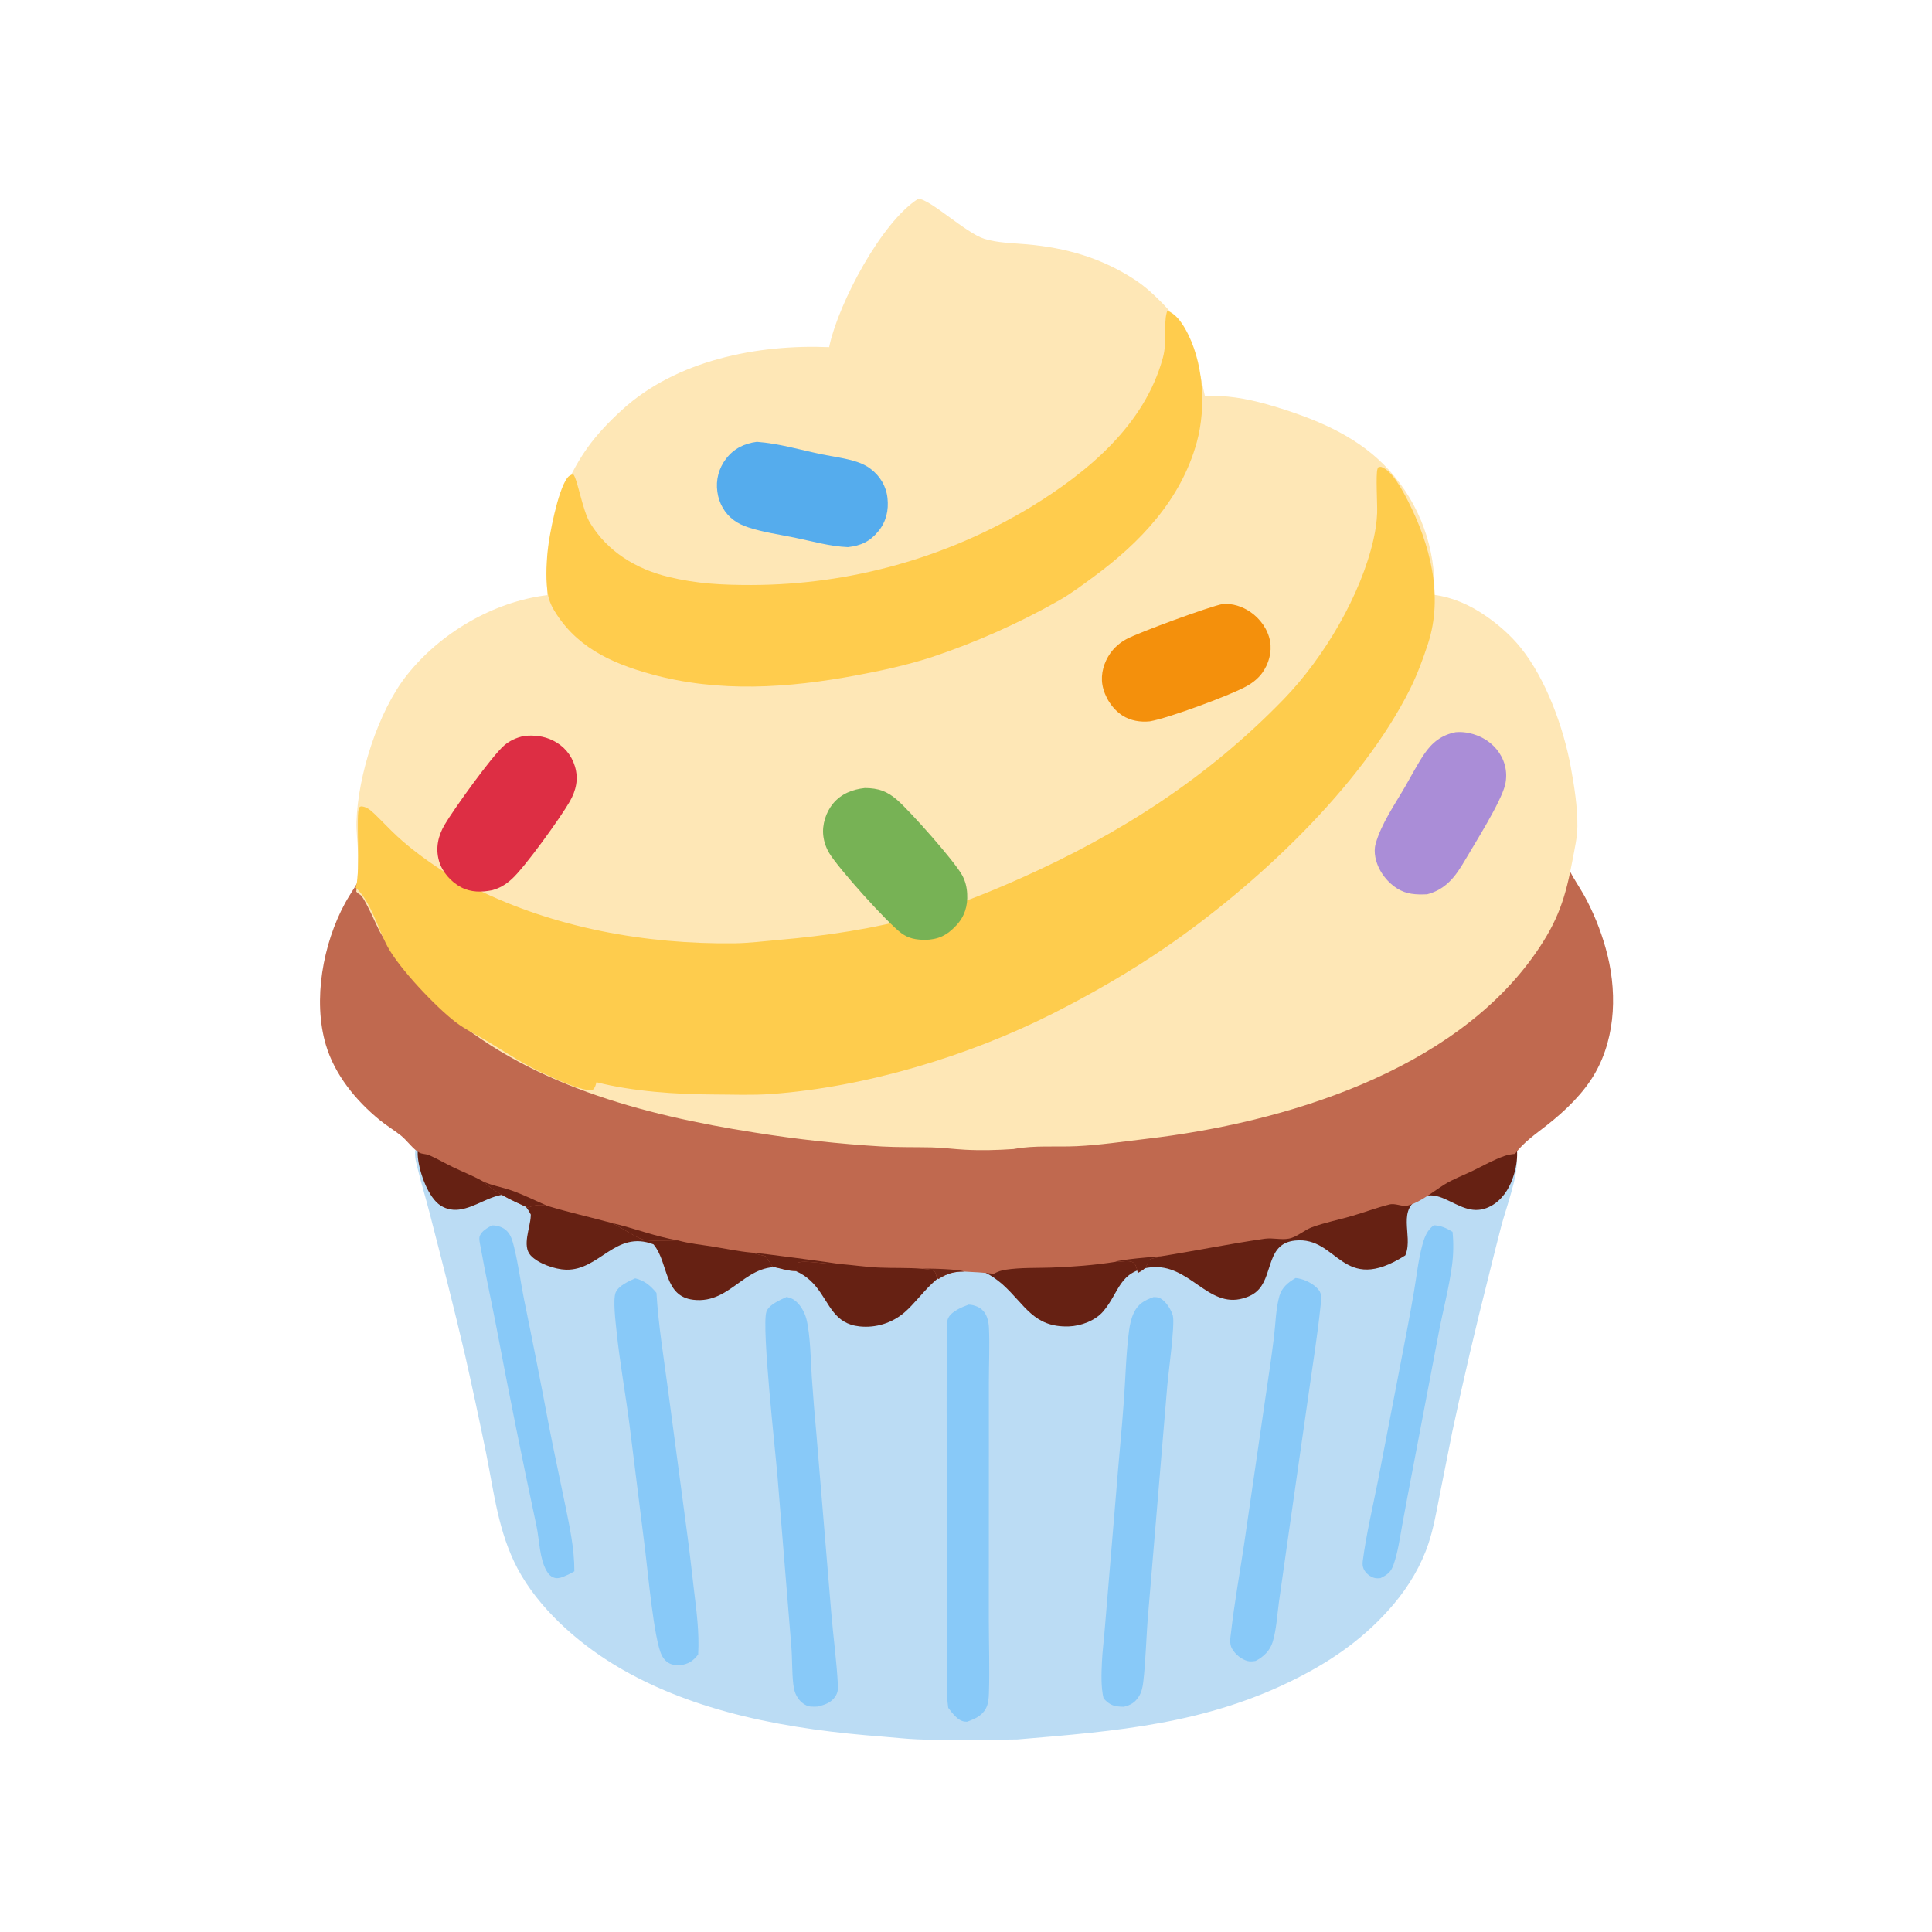 <svg xmlns="http://www.w3.org/2000/svg" viewBox="0 0 512 512" height="512.0px" width="512.0px">
<path id="" fill="#bbdcf4" fill-opacity="1.0" stroke="#000000" stroke-width="0.0" stroke-opacity="1.0" stroke-linecap="round" stroke-linejoin="round"  filling="0" d="M245.739 270.812 C246.513 270.775 247.289 270.757 248.064 270.757 C255.525 270.775 256.938 275.392 261.52 279.993 C269.185 280.108 270.498 280.79 276.267 275.24 C277.425 274.13 278.6 273.08 280.092 272.435 C281.808 271.692 283.645 271.625 285.483 271.725 C294.848 272.23 291.725 280.23 297.793 282.45 C305.842 285.395 309.41 279.217 315.757 276.577 C318.115 275.595 320.988 275.402 323.365 276.445 C326.61 277.873 327.123 281.3 328.35 284.22 C329.283 286.433 330.585 287.49 332.817 288.377 C341.165 291.692 342.488 285.683 348.38 283.342 C350.712 282.418 354.033 282.515 356.3 283.55 C360.275 285.368 360.58 289.205 362.095 292.738 C362.993 294.832 364.52 296.37 366.647 297.217 C367.983 297.748 369.455 297.973 370.89 297.99 C375.755 298.043 377.315 295.423 381.327 293.743 C382.845 293.108 384.692 292.3 386.295 293.04 C389.55 294.548 390.98 298.935 392.053 302.022 C394.738 301.908 397.655 301.715 399.882 303.517 C401.12 304.52 401.8 305.978 401.938 307.55 C402.29 311.645 399.033 320.467 397.89 324.777 C396.772 329.1 395.68 333.428 394.613 337.762 C391.087 351.61 387.835 365.525 384.858 379.5 L381.533 396.217 C380.688 400.51 379.95 404.837 378.575 409.002 C376.652 414.83 373.34 420.375 369.392 425.058 C362.178 433.618 353.615 439.72 343.712 444.738 C319.665 456.925 295.915 458.762 269.575 460.973 C260.808 461.04 251.898 461.3 243.141 460.947 C240.075 460.825 237.014 460.46 233.955 460.228 C209.662 458.387 184.034 454.053 162.88 441.233 C152.877 435.17 142.637 426.067 137.129 415.625 C132.076 406.043 130.936 395.678 128.853 385.23 C127.072 376.525 125.206 367.835 123.255 359.165 C120.284 346.44 117.025 333.73 113.752 321.077 C112.739 317.16 111.541 313.28 110.593 309.348 C110.231 307.848 109.543 305.413 110.402 304.067 C111.266 302.717 112.496 301.63 114.084 301.238 C116.073 300.745 118.275 301.402 120.265 301.637 C123.66 302.038 128.554 302.592 131.866 301.738 C136.979 300.42 136.961 294.44 139.283 290.65 C141.226 287.48 143.831 286.555 147.26 285.76 C151.857 287.223 154.626 290.587 158.623 292.967 C173.456 293.603 168.971 282.635 178.738 279.18 C183.583 277.465 187.046 281.97 191.041 283.853 C193.762 285.132 196.316 285.28 199.131 284.207 C202.69 282.85 203.619 279.98 205.081 276.808 C206.027 274.755 207.224 272.97 209.468 272.223 C218.564 269.192 220.419 277.27 226.903 280.17 C228.602 280.928 230.485 281.173 232.32 280.873 C239.196 279.815 239.812 272.905 245.425 270.92 C245.53 270.882 245.634 270.848 245.739 270.812 Z"></path>
<path id="" fill="#662113" fill-opacity="1.0" stroke="#000000" stroke-width="0.0" stroke-opacity="1.0" stroke-linecap="round" stroke-linejoin="round"  filling="0" d="M247.172 267.332 C247.26 267.32 247.348 267.303 247.436 267.295 C258.14 266.225 256.05 275.19 261.562 279.178 C263.288 280.423 265.635 280.637 267.673 280.207 C271.37 279.428 272.955 276.01 274.9 273.185 C276.618 270.695 278.962 268.77 282.01 268.267 C283.603 268.005 285.238 268.158 286.798 268.543 C294.41 270.418 291.635 278.185 296.87 281.755 C299.155 283.312 301.913 282.84 304.457 282.397 C308.483 279.288 310.975 273.715 316.215 272.317 C318.61 271.678 322.123 272.065 324.252 273.332 C327.998 275.56 327.68 279.988 328.72 283.645 C329.21 285.37 330.142 286.858 331.75 287.725 C339.33 291.812 344.55 281.712 351.02 279.822 C353.447 279.113 355.853 279.603 358.022 280.822 C363.25 283.765 361.15 288.745 362.587 293.405 C362.623 293.522 362.663 293.637 362.697 293.755 C364.035 294.873 365.31 295.94 366.983 296.533 C371.923 298.277 375.9 294.118 380.01 292.113 C382.055 291.113 384.418 290.48 386.635 291.305 C390.058 292.575 391.627 296.195 393.095 299.25 C395.892 299.32 398.217 299.308 400.89 300.285 C400.95 300.42 401.012 300.553 401.072 300.69 C402.762 304.652 402.092 309.47 400.452 313.358 C399.205 316.31 397.06 318.938 394.002 320.12 C389.882 321.715 386.577 319.365 382.933 317.752 C380.913 316.86 378.95 316.368 376.827 317.267 C369.868 320.212 374.505 327.267 372.54 332.375 L372.413 332.695 C355.505 343.44 354.67 327.545 343.195 328.76 C335.78 329.543 337.38 337.325 333.673 341.61 C332.54 342.92 331.058 343.615 329.418 344.082 C320.02 346.767 315.188 334.685 304.86 335.868 C296.525 336.822 296.692 342.46 292.373 347.52 C290.257 349.998 286.452 351.408 283.25 351.515 C273.92 351.825 271.64 345.735 265.75 340.435 L265.467 340.185 C262.743 337.918 259.855 336.13 256.185 335.995 C248.645 335.717 244.623 343.525 239.725 347.78 C236.441 350.615 232.131 351.965 227.817 351.515 C221.055 350.822 219.921 345.53 216.337 341.065 C214.375 338.62 211.851 336.887 208.782 336.155 C197.757 333.522 194.208 345.728 183.7 344.452 C175.964 343.515 177.174 334.882 173.39 330.027 L173.181 329.765 C163.101 325.897 158.933 336.71 149.99 336.483 C147.137 336.41 142.591 334.873 140.6 332.67 C138.308 330.135 140.536 325.337 140.653 322.26 L140.666 321.86 C139.19 318.952 137.412 317.79 134.519 316.462 C129.694 316.712 126.172 319.985 121.629 320.56 C119.702 320.805 117.69 320.295 116.18 319.053 C113.09 316.502 110.871 309.9 110.692 306.002 C110.576 303.478 111.522 299.608 113.345 297.707 C117.358 293.522 125.233 299.935 129.806 299.785 C132.423 299.7 134.368 298.515 136.14 296.695 L136.392 296.433 C136.894 292.74 135.979 288.553 138.834 285.632 C140.177 284.26 142.026 283.52 143.918 283.34 C152.537 282.512 155.612 291.99 162.028 291.592 C163.152 291.522 164.346 291.035 165.315 290.483 C170.645 287.442 167.653 281.363 171.189 277.478 C172.845 275.66 176.172 274.76 178.56 274.723 C183.671 274.645 186.833 279.035 190.203 282.2 C191.992 283.877 193.976 284.985 196.506 284.835 C203.228 284.433 202.939 276.105 206.535 272.192 C208.215 270.365 210.498 269.507 212.95 269.478 C221.427 269.377 221.712 275.37 226.575 280.07 C226.649 280.142 226.725 280.21 226.799 280.283 C228.555 280.717 230.289 281.038 232.106 280.735 C237.532 279.832 238.179 274.33 241.043 270.688 C242.715 268.56 244.532 267.635 247.172 267.332 Z"></path>
<path id="" fill="#c0694f" fill-opacity="1.0" stroke="#000000" stroke-width="0.0" stroke-opacity="1.0" stroke-linecap="round" stroke-linejoin="round"  filling="0" d="M127.995 313.085 L127.673 312.905 C125.227 311.553 122.611 310.54 120.095 309.327 C117.983 308.312 115.94 307.11 113.802 306.155 C112.953 305.777 111.903 305.88 111.14 305.467 C109.414 304.533 107.843 302.188 106.235 300.92 C104.417 299.488 102.432 298.3 100.629 296.827 C94.323 291.678 88.719 284.837 86.37 276.935 C82.846 265.085 85.601 250.107 91.414 239.403 C92.978 236.522 95.097 233.785 96.333 230.76 C98.404 225.691 98.059 223.092 101.3 217.899 C113.591 198.206 140.938 186.718 162.425 180.476 C216.219 164.85 282.317 163.75 336.743 177.063 C353.3 181.114 369.455 186.365 384.452 194.608 C394.803 200.297 406.562 209.446 411.975 220.167 C413.668 223.518 414.223 227.304 415.895 230.619 C417.067 232.939 418.592 235.104 419.863 237.379 C422.262 241.774 424.155 246.429 425.505 251.252 C428.567 262.007 428.375 274.408 422.743 284.327 C419.692 289.7 414.795 294.377 409.965 298.173 C406.952 300.54 403.803 302.68 401.485 305.788 C400.52 305.887 399.637 306.022 398.715 306.337 C395.777 307.35 392.965 308.988 390.165 310.337 C387.762 311.495 385.185 312.44 382.908 313.837 C379.955 315.65 376.35 318.7 372.973 319.512 C371.605 319.842 369.798 318.805 368.22 319.197 C364.877 320.027 361.55 321.303 358.228 322.262 C354.76 323.265 351.06 323.995 347.685 325.233 C345.555 326.012 343.77 327.83 341.55 328.248 C339.457 328.64 337.288 327.973 335.135 328.283 C325.947 329.605 316.817 331.48 307.647 332.935 C307.58 332.962 307.515 332.993 307.45 333.02 C306.495 333.413 305.095 333.402 304.368 334.025 C303.798 336.087 303.322 336.308 301.538 337.345 C301.312 336.46 301.145 335.18 300.36 334.618 C299.26 333.83 296.885 334.478 295.562 334.405 C290.19 335.265 284.01 335.752 278.56 335.93 C274.562 336.062 270.498 335.89 266.535 336.485 C265.348 336.665 264.387 337.007 263.33 337.572 C260.697 337.238 258.08 337.098 255.433 336.975 C252.925 336.97 251.055 337.45 248.924 338.81 L248.713 338.947 C248.005 338.558 248.184 337.598 247.674 336.965 C247.258 336.45 245.135 336.325 244.426 336.238 C240.617 335.918 236.748 336.098 232.926 335.925 C229.428 335.77 225.929 335.233 222.434 334.96 C220.037 335.265 212.816 333.795 211.446 334.663 C211.369 335.108 211.334 335.512 211.345 335.965 L211.358 336.445 L210.968 336.808 C209.095 336.935 206.651 336.048 204.77 335.7 C204.156 334.762 203.53 333.83 202.892 332.908 C201.638 332.635 200.395 332.317 199.165 331.95 C195.814 331.655 192.41 330.928 189.086 330.387 C185.976 329.882 182.646 329.567 179.622 328.712 C168.112 328.938 171.695 329.17 162.209 324.123 C156.487 322.58 150.777 321.295 145.084 319.58 C143.014 319.195 141.899 319.225 139.916 320.058 C135.623 318.087 131.53 316.3 127.995 313.085 Z"></path>
<path id="" fill="#662113" fill-opacity="1.0" stroke="#000000" stroke-width="0.0" stroke-opacity="1.0" stroke-linecap="round" stroke-linejoin="round"  filling="0" d="M199.165 331.95 C200.389 331.905 222.311 334.877 222.434 334.96 C220.037 335.265 212.816 333.795 211.446 334.663 C211.369 335.108 211.334 335.512 211.345 335.965 L211.358 336.445 L210.968 336.808 C209.095 336.935 206.651 336.048 204.77 335.7 C204.156 334.762 203.53 333.83 202.892 332.908 C201.638 332.635 200.395 332.317 199.165 331.95 Z"></path>
<path id="" fill="#682214" fill-opacity="1.0" stroke="#000000" stroke-width="0.0" stroke-opacity="1.0" stroke-linecap="round" stroke-linejoin="round"  filling="0" d="M127.995 313.085 C130.381 314.205 133 314.595 135.483 315.462 C138.793 316.618 141.876 318.195 145.084 319.58 C143.014 319.195 141.899 319.225 139.916 320.058 C135.623 318.087 131.53 316.3 127.995 313.085 Z"></path>
<path id="" fill="#662113" fill-opacity="1.0" stroke="#000000" stroke-width="0.0" stroke-opacity="1.0" stroke-linecap="round" stroke-linejoin="round"  filling="0" d="M162.209 324.123 C168.022 325.465 173.738 327.728 179.622 328.712 C168.112 328.938 171.695 329.17 162.209 324.123 Z"></path>
<path id="" fill="#672214" fill-opacity="1.0" stroke="#000000" stroke-width="0.0" stroke-opacity="1.0" stroke-linecap="round" stroke-linejoin="round"  filling="0" d="M295.562 334.405 C296.5 333.825 305.98 333.012 307.647 332.935 C307.58 332.962 307.515 332.993 307.45 333.02 C306.495 333.413 305.095 333.402 304.368 334.025 C303.798 336.087 303.322 336.308 301.538 337.345 C301.312 336.46 301.145 335.18 300.36 334.618 C299.26 333.83 296.885 334.478 295.562 334.405 Z"></path>
<path id="" fill="#6c2617" fill-opacity="1.0" stroke="#000000" stroke-width="0.0" stroke-opacity="1.0" stroke-linecap="round" stroke-linejoin="round"  filling="0" d="M244.426 336.238 C245.899 336.095 254.465 336.342 255.433 336.975 C252.925 336.97 251.055 337.45 248.924 338.81 L248.713 338.947 C248.005 338.558 248.184 337.598 247.674 336.965 C247.258 336.45 245.135 336.325 244.426 336.238 Z"></path>
<path id="" fill="#fee7b6" fill-opacity="1.0" stroke="#000000" stroke-width="0.0" stroke-opacity="1.0" stroke-linecap="round" stroke-linejoin="round"  filling="0" d="M243.333 52.688 C246.389 52.658 255.935 61.753 260.842 63.284 C264.35 64.379 268.465 64.424 272.118 64.746 C282.525 65.665 291.895 68.347 300.707 74.105 C303.392 75.859 305.745 78.019 307.99 80.299 C315.39 87.814 317.233 94.998 319.325 105.029 C320.668 104.946 322.035 104.905 323.38 104.966 C328.918 105.216 334.37 106.641 339.63 108.309 C350.223 111.669 360.47 116.163 368.095 124.576 C376.295 133.587 380.608 145.469 380.098 157.641 C385.04 158.313 389.535 160.325 393.632 163.143 C397.055 165.496 400.335 168.342 402.947 171.58 C409.728 179.98 414.355 192.815 416.288 203.364 C417.207 208.387 418.067 213.83 418.025 218.935 C418 221.917 417.322 224.76 416.783 227.673 C414.91 237.769 412.97 243.96 406.952 252.59 C385.038 284.027 340.243 297.535 303.967 301.783 C297.815 302.502 291.49 303.462 285.312 303.752 C279.942 304.005 274.125 303.488 268.845 304.465 C268.772 304.478 268.697 304.493 268.625 304.507 C264.365 304.795 260.055 304.918 255.79 304.692 C252.81 304.538 249.845 304.127 246.86 304.065 C242.487 303.97 238.1 304.067 233.732 303.832 C222.426 303.158 211.161 301.923 199.977 300.132 C170.377 295.505 139.064 287.3 116.377 266.613 C110.146 260.952 104.859 254.33 100.718 247 C99.787 245.362 96.615 237.827 95.459 237.133 C95.042 236.884 94.756 236.67 94.419 236.309 C94.784 232.709 95.021 229.194 94.872 225.576 C94.764 222.952 94.399 220.353 94.476 217.719 C94.829 205.601 100.158 188.674 107.719 179.056 C116.603 167.755 130.72 159.46 145.028 157.714 C144.957 154.686 144.871 151.65 145.01 148.623 C145.469 138.598 149.754 127.022 155.559 118.823 C158.196 115.098 161.443 111.738 164.808 108.659 C179.221 95.47 200.738 91.208 219.736 91.999 C219.777 91.774 219.824 91.55 219.876 91.328 C222.38 80.217 233.524 58.903 243.333 52.688 Z"></path>
<path id="" fill="#88c9f8" fill-opacity="1.0" stroke="#000000" stroke-width="0.0" stroke-opacity="1.0" stroke-linecap="round" stroke-linejoin="round"  filling="0" d="M208.469 343.705 C209.02 343.815 209.602 344.002 210.095 344.277 C211.88 345.265 213.227 347.647 213.709 349.567 C214.747 353.695 214.858 360.483 215.127 364.84 C215.474 369.938 215.886 375.03 216.363 380.118 L220.278 427.217 C220.808 433.688 221.731 440.2 222.058 446.67 C222.114 447.775 221.995 448.59 221.398 449.535 C220.297 451.275 218.453 451.845 216.56 452.267 C215.959 452.283 215.339 452.31 214.741 452.245 C213.479 452.108 212.178 451.07 211.49 450.048 C210.676 448.84 210.397 447.767 210.231 446.353 C209.841 443.015 209.988 439.605 209.702 436.252 L206.053 391.368 C205.462 384.27 201.829 351.885 203.087 347.695 C203.659 345.788 206.793 344.47 208.469 343.705 Z"></path>
<path id="" fill="#88c9f8" fill-opacity="1.0" stroke="#000000" stroke-width="0.0" stroke-opacity="1.0" stroke-linecap="round" stroke-linejoin="round"  filling="0" d="M305.685 343.748 C306.332 343.75 306.908 343.757 307.495 344.065 C308.975 344.845 310.428 347.115 310.825 348.705 C311.41 351.053 309.598 364.062 309.34 367.245 L304.293 427.467 C303.757 433.512 303.678 439.642 302.983 445.678 C302.825 447.067 302.553 448.433 301.785 449.627 C300.767 451.207 299.615 451.882 297.827 452.31 C295.255 452.252 294.267 452.002 292.457 450.113 C291.745 447.035 291.88 443.637 292.02 440.505 C292.152 437.535 292.558 434.592 292.78 431.63 L295.788 395.623 C296.425 387.312 297.295 378.998 297.875 370.688 C298.29 364.712 298.428 358.58 299.207 352.645 C299.415 351.06 299.777 349.392 300.46 347.94 C301.585 345.543 303.305 344.577 305.685 343.748 Z"></path>
<path id="" fill="#88c9f8" fill-opacity="1.0" stroke="#000000" stroke-width="0.0" stroke-opacity="1.0" stroke-linecap="round" stroke-linejoin="round"  filling="0" d="M256.69 345.745 C257.447 345.75 258.298 345.967 258.988 346.277 C260.26 346.845 261.087 347.798 261.565 349.098 C261.892 349.985 262.04 350.947 262.082 351.892 C262.303 356.565 262.065 361.36 262.062 366.048 L262.058 395.712 L262.048 429.5 C262.062 435.882 262.285 442.332 262.077 448.707 C262.035 450.058 261.918 451.53 261.28 452.743 C260.25 454.707 258.257 455.585 256.27 456.272 C256.065 456.267 255.86 456.255 255.655 456.233 C253.795 456.03 252.357 453.962 251.29 452.59 C250.715 448.483 250.975 444.137 250.975 439.993 L250.975 419.14 C250.977 396.985 250.73 374.803 250.975 352.652 C250.985 351.663 250.843 350.202 251.292 349.295 C252.197 347.48 254.88 346.418 256.69 345.745 Z"></path>
<path id="" fill="#88c9f8" fill-opacity="1.0" stroke="#000000" stroke-width="0.0" stroke-opacity="1.0" stroke-linecap="round" stroke-linejoin="round"  filling="0" d="M168.326 338.775 C170.78 339.325 172.415 340.738 173.968 342.623 C174.484 351.195 175.875 359.58 177.001 368.082 L182.08 406.2 C182.761 411.165 183.291 416.14 183.882 421.118 C184.578 426.96 185.357 432.555 185.021 438.473 C183.534 440.308 182.567 440.895 180.247 441.33 C179.459 441.303 178.621 441.277 177.87 441.012 C176.686 440.592 175.873 439.685 175.333 438.582 C173.314 434.452 171.694 416.582 171.012 411.115 L166.823 377.567 C165.762 369.288 164.236 361.025 163.385 352.725 C163.162 350.553 162.386 344.385 163.155 342.535 C163.915 340.707 166.621 339.543 168.326 338.775 Z"></path>
<path id="" fill="#88c9f8" fill-opacity="1.0" stroke="#000000" stroke-width="0.0" stroke-opacity="1.0" stroke-linecap="round" stroke-linejoin="round"  filling="0" d="M343.35 338.69 C343.845 338.74 344.332 338.832 344.812 338.962 C346.5 339.402 348.918 340.733 349.777 342.317 C350.353 343.375 350.035 345.348 349.91 346.53 C349.17 353.65 348.02 360.755 347.02 367.842 L341.447 406.808 L338.928 424.592 C338.467 427.985 338.27 431.805 337.288 435.085 C336.595 437.392 334.882 439.082 332.775 440.15 C332.062 440.267 331.36 440.377 330.647 440.192 C328.983 439.765 327.342 438.4 326.5 436.92 C325.748 435.595 326.07 434.027 326.238 432.572 C327.125 424.8 328.54 416.99 329.7 409.245 L335.248 371.123 C336.058 365.592 336.913 360.033 337.598 354.485 C338.038 350.94 338.085 346.85 339.062 343.433 C339.705 341.188 341.402 339.817 343.35 338.69 Z"></path>
<path id="" fill="#88c9f8" fill-opacity="1.0" stroke="#000000" stroke-width="0.0" stroke-opacity="1.0" stroke-linecap="round" stroke-linejoin="round"  filling="0" d="M130.355 324.74 C131.828 324.728 133.35 325.197 134.387 326.283 C135.484 327.428 135.859 328.985 136.231 330.48 C137.369 335.05 137.975 339.825 138.898 344.452 C141.198 355.65 143.406 366.865 145.52 378.098 C146.838 384.913 148.34 391.71 149.72 398.515 C150.932 404.488 152.225 410.272 152.213 416.408 C151.036 417.127 149.916 417.62 148.623 418.082 C148.206 418.165 147.675 418.288 147.246 418.207 C146.108 417.995 145.411 417.27 144.852 416.298 C142.938 412.967 142.959 408.055 142.161 404.33 C138.411 386.827 134.872 369.283 131.547 351.695 C130.168 344.543 128.593 337.438 127.319 330.257 C127.183 329.49 126.866 328.238 127.153 327.515 C127.674 326.202 129.197 325.392 130.355 324.74 Z"></path>
<path id="" fill="#88c9f8" fill-opacity="1.0" stroke="#000000" stroke-width="0.0" stroke-opacity="1.0" stroke-linecap="round" stroke-linejoin="round"  filling="0" d="M379.973 324.7 C382.012 324.832 383.235 325.423 384.94 326.445 C385.235 329.332 385.19 332.397 384.81 335.275 C384.025 341.192 382.438 347.142 381.312 353.02 L374.507 388.712 C373.515 393.848 372.545 398.99 371.605 404.135 C370.962 407.645 370.493 411.233 369.317 414.618 C368.623 416.62 367.712 417.3 365.827 418.22 C365.442 418.255 365.433 418.262 364.988 418.265 C363.868 418.272 362.695 417.543 361.983 416.71 C361.202 415.8 361 414.863 361.147 413.695 C362.038 406.723 363.805 399.32 365.183 392.392 L371.298 360.683 C372.5 354.49 373.705 348.255 374.76 342.038 C375.447 338 375.877 333.805 376.957 329.858 C377.525 327.785 378.202 326.027 379.973 324.7 Z"></path>
<path id="" fill="#fecc4d" fill-opacity="1.0" stroke="#000000" stroke-width="0.0" stroke-opacity="1.0" stroke-linecap="round" stroke-linejoin="round"  filling="0" d="M94.256 235.253 L94.377 234.839 C95.565 230.732 94.246 215.421 95.204 213.998 C95.299 213.856 95.483 213.8 95.622 213.701 C97.047 213.678 98.226 214.718 99.208 215.653 C101.26 217.607 103.18 219.702 105.262 221.625 C108.861 224.949 113.199 228.139 117.319 230.785 C120.037 232.531 122.925 233.954 125.813 235.393 C146.924 245.914 171.217 250.298 194.7 249.98 C198.624 249.927 202.477 249.424 206.378 249.087 C218.923 248.003 231.47 246.144 243.622 242.766 C252.8 240.214 261.697 236.651 270.39 232.783 C296.812 221.024 320.082 206.075 340.275 185.212 C350.885 174.25 360.68 157.696 364.01 142.855 C364.52 140.574 364.87 138.29 364.957 135.953 C365.043 133.673 364.55 125.647 365.055 124.25 C365.29 123.603 365.418 123.79 366.005 123.721 C368.91 124.65 371.733 130.038 373.053 132.613 C378.967 144.149 382.587 157.854 378.445 170.552 C377.118 174.619 375.595 178.755 373.685 182.583 C360.68 208.665 332.772 234.684 308.908 251.06 C299.465 257.54 289.158 263.467 278.938 268.627 C256.673 279.873 229.259 288.137 204.327 289.923 C199.294 290.283 194.109 290.055 189.059 290.043 C179.178 290.017 167.635 289.238 158.064 286.8 C157.811 287.695 157.772 288.125 157.111 288.8 C154.853 289.467 147.625 286.12 145.276 285.01 C139.356 282.483 134.372 279.05 128.888 275.777 C126.157 274.15 123.281 272.817 120.746 270.875 C115.443 266.812 105.731 256.565 102.671 250.805 C100.215 246.184 98.125 238.613 94.256 235.253 Z"></path>
<path id="" fill="#ffcc4d" fill-opacity="1.0" stroke="#000000" stroke-width="0.0" stroke-opacity="1.0" stroke-linecap="round" stroke-linejoin="round"  filling="0" d="M309.33 82.377 C311.47 83.062 313.012 85.248 314.087 87.126 C318.967 95.659 319.735 107.844 317.16 117.21 C312.965 132.464 302.152 143.802 289.71 152.939 C286.798 155.077 283.853 157.299 280.71 159.091 C269.908 165.216 258.535 170.275 246.754 174.198 C240.382 176.25 233.669 177.716 227.095 178.947 C208.918 182.351 190.54 183.621 172.512 178.65 C161.624 175.647 152.169 171.179 146.412 160.996 C145.947 160.039 145.511 159.047 145.301 157.999 C144.565 154.325 144.766 149.748 145.133 146.028 C145.564 141.66 147.833 130.073 150.284 126.723 C150.749 126.088 151.168 125.839 151.931 125.713 C153.061 126.98 154.365 135.277 156.375 138.579 C161.012 146.197 168.582 150.812 177.157 152.881 C184.81 154.726 191.288 155.033 199.132 155.029 C225.285 154.987 250.93 147.813 273.31 134.279 C288.413 125.016 303.345 112.585 308.185 94.787 C309.353 90.487 308.327 86.003 309.192 82.84 C309.235 82.685 309.285 82.532 309.33 82.377 Z"></path>
<path id="" fill="#dd2e44" fill-opacity="1.0" stroke="#000000" stroke-width="0.0" stroke-opacity="1.0" stroke-linecap="round" stroke-linejoin="round"  filling="0" d="M138.719 195.046 C141.448 194.767 144.083 195.016 146.576 196.257 C149.402 197.666 151.451 200.061 152.357 203.089 C153.362 206.445 152.679 209.46 150.982 212.429 C148.612 216.579 139.058 229.891 135.591 232.997 C133.999 234.423 132.518 235.336 130.444 235.915 C127.638 236.477 124.822 236.506 122.219 235.149 C119.521 233.743 117.153 231.055 116.328 228.119 C115.378 224.744 116.104 221.511 117.833 218.562 C120.218 214.493 130.376 200.325 133.609 197.551 C135.147 196.231 136.791 195.553 138.719 195.046 Z"></path>
<path id="" fill="#aa8dd7" fill-opacity="1.0" stroke="#000000" stroke-width="0.0" stroke-opacity="1.0" stroke-linecap="round" stroke-linejoin="round"  filling="0" d="M385.77 194.041 C388.233 193.808 390.9 194.473 393.06 195.65 C395.832 197.16 397.947 199.679 398.785 202.741 C399.248 204.454 399.277 206.256 398.873 207.984 C397.728 212.661 390.928 223.363 388.152 228.123 C385.705 232.319 383.145 235.704 378.212 236.998 C375.26 237.115 372.73 237.047 370.155 235.388 C367.34 233.574 365.103 230.471 364.478 227.159 C364.257 226 364.235 224.783 364.553 223.641 C366.03 218.335 369.665 213.159 372.402 208.418 C374.045 205.574 375.575 202.607 377.402 199.881 C379.49 196.768 382.04 194.768 385.77 194.041 Z"></path>
<path id="" fill="#77b255" fill-opacity="1.0" stroke="#000000" stroke-width="0.0" stroke-opacity="1.0" stroke-linecap="round" stroke-linejoin="round"  filling="0" d="M229.212 208.834 C232.827 208.877 235.074 209.662 237.781 212.015 C241.196 214.983 252.915 228.156 254.988 231.951 C255.83 233.495 256.22 235.115 256.315 236.869 C256.49 240.092 255.637 242.89 253.41 245.263 C250.912 247.926 248.672 249 245.042 249.093 C242.661 248.994 240.863 248.764 238.869 247.299 C235.141 244.56 222.188 230.131 219.771 226.103 C218.927 224.707 218.388 223.148 218.19 221.528 C217.816 218.543 218.886 215.207 220.806 212.912 C222.958 210.34 225.965 209.182 229.212 208.834 Z"></path>
<path id="" fill="#f4900c" fill-opacity="1.0" stroke="#000000" stroke-width="0.0" stroke-opacity="1.0" stroke-linecap="round" stroke-linejoin="round"  filling="0" d="M324.048 160.062 C326.647 159.869 329.21 160.707 331.348 162.162 C333.973 163.951 336.01 166.78 336.582 169.936 C337.105 172.813 336.225 175.944 334.527 178.294 C333.478 179.751 332.092 180.853 330.548 181.748 C326.51 184.086 309.63 190.336 304.71 191.165 C302.18 191.423 299.592 191 297.428 189.605 C294.725 187.863 292.692 184.637 292.15 181.481 C291.652 178.577 292.565 175.485 294.25 173.106 C295.363 171.536 296.777 170.341 298.447 169.406 C301.493 167.702 320.613 160.687 324.048 160.062 Z"></path>
<path id="" fill="#55aced" fill-opacity="1.0" stroke="#000000" stroke-width="0.0" stroke-opacity="1.0" stroke-linecap="round" stroke-linejoin="round"  filling="0" d="M200.578 117.092 C206.416 117.526 211.957 119.184 217.652 120.376 C220.815 121.037 224.1 121.402 227.172 122.427 C228.428 122.846 229.623 123.424 230.684 124.223 C233.221 126.134 234.845 128.817 235.191 131.986 C235.545 135.228 234.858 138.24 232.766 140.791 C230.513 143.537 228.125 144.607 224.704 144.994 C219.853 144.789 215.277 143.434 210.552 142.468 C206.482 141.637 202.232 141.052 198.286 139.75 C196.936 139.305 195.643 138.719 194.494 137.873 C192.022 136.054 190.536 133.378 190.109 130.357 C189.66 127.189 190.463 124.119 192.41 121.577 C194.492 118.859 197.256 117.525 200.578 117.092 Z"></path>
</svg>